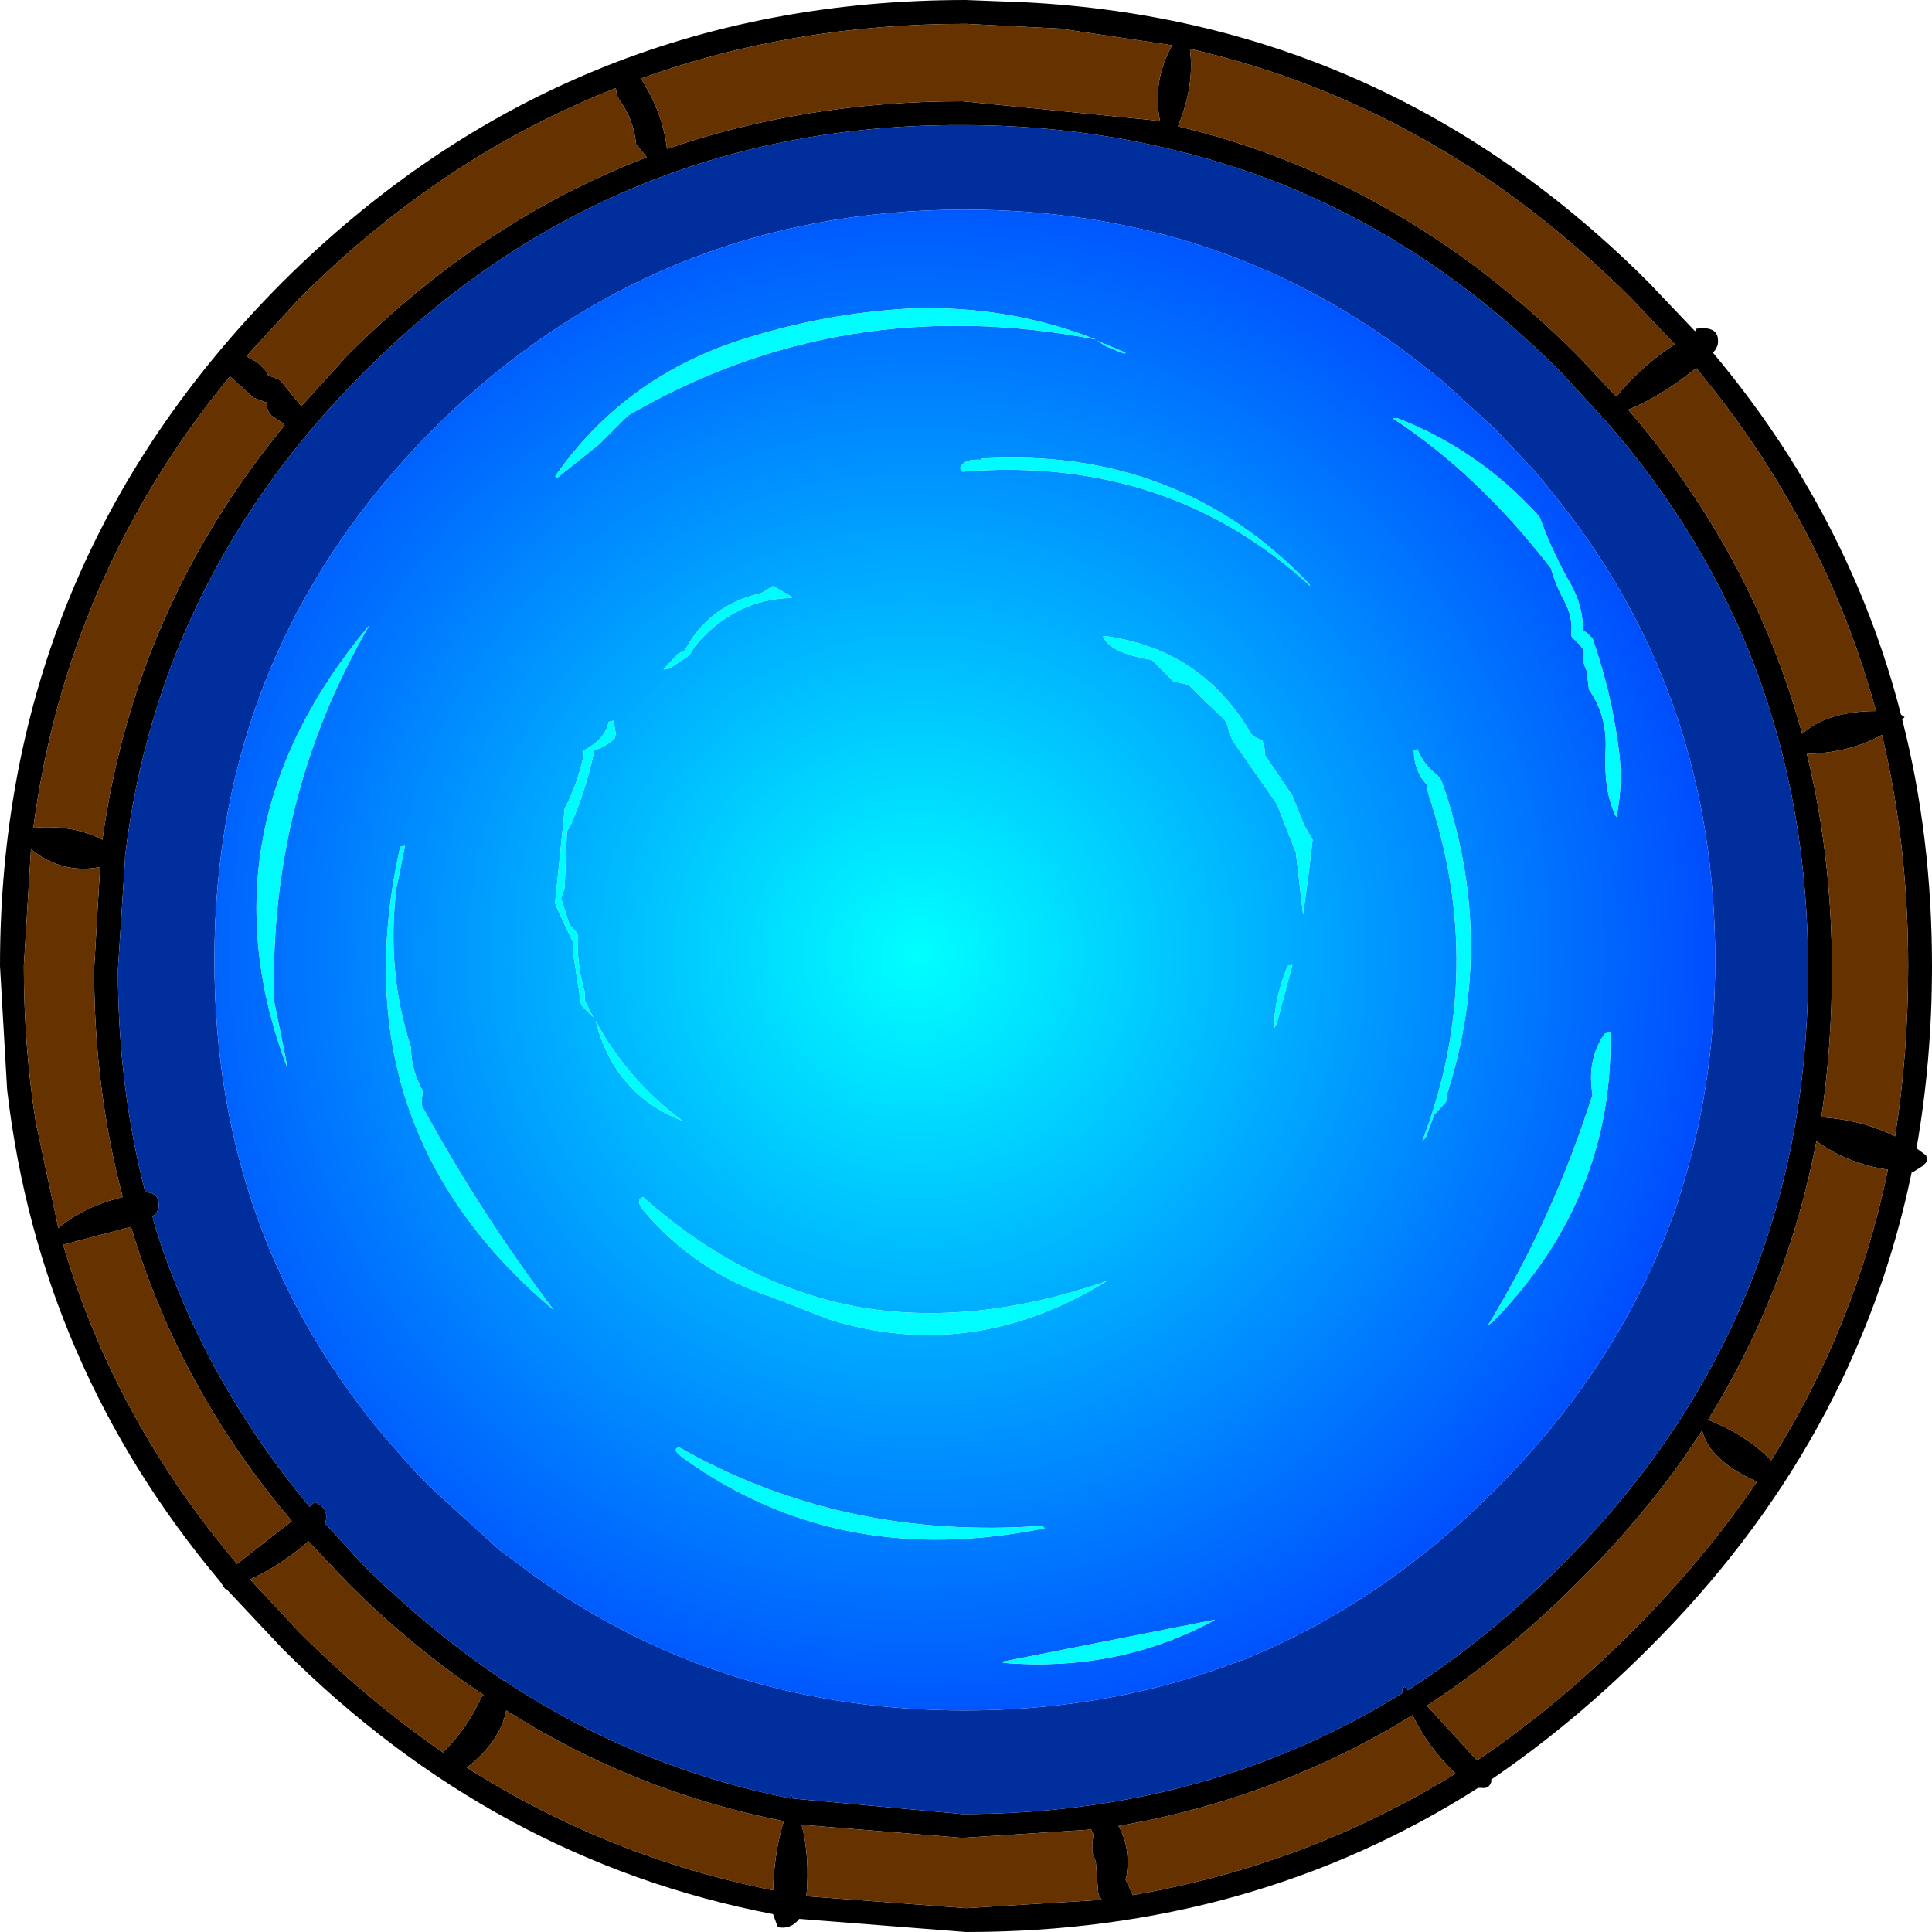 <?xml version="1.0" encoding="UTF-8" standalone="no"?>
<svg xmlns:xlink="http://www.w3.org/1999/xlink" height="81.1px" width="81.1px" xmlns="http://www.w3.org/2000/svg">
  <g transform="matrix(1.0, 0.0, 0.0, 1.0, 40.55, 40.55)">
    <path d="M26.65 -23.0 L26.7 -23.05 24.95 -24.95 Q17.9 -32.0 8.95 -34.2 4.6 -35.3 -0.15 -35.3 -14.85 -35.35 -25.25 -24.95 -33.9 -16.3 -35.3 -4.6 L-35.3 -4.55 -35.3 -4.5 -35.6 0.15 Q-35.6 5.05 -34.45 9.5 -33.8 9.5 -33.9 10.2 L-34.0 10.4 -34.15 10.5 -34.05 10.9 Q-32.05 17.3 -27.55 22.7 L-27.35 22.5 Q-26.7 22.75 -26.9 23.4 L-25.25 25.2 Q-22.45 27.95 -19.4 30.0 L-19.35 30.0 -19.35 29.95 -19.3 30.05 Q-13.85 33.65 -7.35 34.95 L-7.35 34.85 -7.35 34.75 -7.25 34.95 -0.15 35.6 Q10.15 35.6 18.35 30.5 L18.3 30.4 18.4 30.25 18.55 30.4 Q21.95 28.2 24.95 25.2 35.35 14.85 35.35 0.15 35.35 -13.25 26.75 -23.0 L26.65 -23.0 M25.65 -25.65 L27.3 -23.9 Q28.3 -25.15 29.75 -26.1 L27.95 -28.0 Q19.85 -36.1 9.4 -38.5 9.6 -36.95 8.9 -35.25 18.3 -33.0 25.65 -25.65 M31.55 -26.05 L31.45 -25.85 31.35 -25.75 Q37.1 -18.9 39.25 -10.55 L39.4 -10.45 39.3 -10.35 Q40.55 -5.45 40.55 0.0 40.55 3.95 39.9 7.65 L40.3 7.95 40.35 8.1 40.3 8.25 40.15 8.4 39.75 8.65 39.7 8.65 Q37.35 20.0 28.65 28.65 25.5 31.8 22.05 34.15 L22.05 34.25 Q21.95 34.55 21.65 34.5 L21.5 34.5 Q12.0 40.55 0.0 40.55 L-7.0 40.0 Q-7.35 40.45 -7.9 40.35 L-8.1 39.8 Q-19.8 37.55 -28.7 28.65 L-31.05 26.15 -31.1 26.15 -31.3 25.85 Q-38.9 16.8 -40.25 5.2 L-40.55 0.0 Q-40.55 -16.8 -28.7 -28.7 -16.8 -40.55 0.0 -40.55 L2.55 -40.45 Q17.7 -39.65 28.65 -28.7 L30.6 -26.65 30.65 -26.7 30.65 -26.75 Q31.7 -26.9 31.55 -26.05 M27.8 -23.35 Q33.05 -17.25 35.1 -9.75 36.1 -10.65 38.0 -10.7 L38.2 -10.7 Q36.05 -18.6 30.65 -25.1 29.25 -23.95 27.8 -23.35 M3.95 -39.35 L0.0 -39.55 Q-7.3 -39.55 -13.65 -37.25 -12.75 -35.9 -12.55 -34.3 -6.75 -36.3 -0.15 -36.3 L7.9 -35.5 8.15 -35.45 Q7.8 -37.1 8.65 -38.65 L3.95 -39.35 M35.3 -8.9 Q36.35 -4.6 36.35 0.15 36.35 3.35 35.9 6.4 L35.9 6.35 Q37.6 6.45 39.0 7.15 39.55 3.7 39.55 0.0 39.55 -5.1 38.45 -9.7 37.1 -8.95 35.3 -8.9 M-14.7 -36.85 Q-22.0 -34.0 -28.0 -28.0 L-30.2 -25.6 -30.05 -25.5 -29.75 -25.35 -29.4 -25.0 -29.3 -24.8 -28.8 -24.6 -27.9 -23.5 -25.95 -25.65 Q-20.3 -31.3 -13.4 -33.95 L-13.85 -34.5 Q-13.95 -35.55 -14.55 -36.35 L-14.65 -36.55 -14.7 -36.85 M-29.9 -23.85 L-30.9 -24.75 Q-37.75 -16.4 -39.15 -5.8 -37.5 -5.95 -36.25 -5.3 -34.9 -15.05 -28.6 -22.7 L-28.7 -22.8 -29.15 -23.1 -29.3 -23.3 -29.35 -23.5 -29.35 -23.6 -29.35 -23.65 -29.9 -23.85 M-39.55 0.0 Q-39.55 3.35 -39.05 6.55 L-38.1 11.0 Q-37.1 10.15 -35.6 9.75 L-35.4 9.7 Q-36.6 5.15 -36.6 0.15 L-36.35 -4.15 Q-37.95 -3.85 -39.25 -4.9 L-39.55 0.0 M-20.25 30.6 Q-23.25 28.6 -25.95 25.9 L-27.6 24.15 Q-28.75 25.15 -30.05 25.75 L-28.0 27.95 Q-25.1 30.85 -21.9 33.05 L-21.9 32.95 Q-20.9 31.95 -20.35 30.7 L-20.25 30.6 M-37.9 11.7 Q-35.75 19.0 -30.6 25.1 L-28.3 23.3 Q-33.05 17.7 -35.05 10.95 L-37.9 11.7 M-7.65 35.9 Q-13.95 34.65 -19.3 31.25 -19.55 32.55 -20.95 33.65 -15.05 37.4 -8.1 38.8 -8.05 37.2 -7.65 35.9 M-6.7 39.05 L0.0 39.55 5.7 39.2 5.6 39.05 5.55 38.9 5.45 37.6 5.3 37.2 5.3 36.85 5.35 36.45 5.25 36.25 -0.15 36.6 -6.9 36.05 Q-6.55 37.4 -6.7 39.05 M25.65 25.9 Q22.65 28.9 19.35 31.05 L21.45 33.35 Q24.85 31.05 27.95 27.95 30.95 24.95 33.2 21.65 31.2 20.75 30.9 19.5 28.7 22.9 25.65 25.9 M31.15 19.05 Q32.7 19.65 33.8 20.75 37.35 15.1 38.7 8.55 37.0 8.3 35.7 7.35 34.5 13.65 31.15 19.05 M6.75 38.15 L6.7 38.35 7.0 39.0 Q14.3 37.75 20.55 33.9 19.35 32.75 18.75 31.45 13.05 34.95 6.4 36.1 6.9 36.95 6.75 38.15" fill="#000000" fill-rule="evenodd" stroke="none"/>
    <path d="M25.65 -25.65 Q18.3 -33.0 8.9 -35.25 9.6 -36.95 9.4 -38.5 19.85 -36.1 27.95 -28.0 L29.75 -26.1 Q28.3 -25.15 27.3 -23.9 L25.65 -25.65 M27.8 -23.35 Q29.25 -23.95 30.65 -25.1 36.05 -18.6 38.2 -10.7 L38.0 -10.7 Q36.1 -10.65 35.1 -9.75 33.05 -17.25 27.8 -23.35 M3.95 -39.35 L8.65 -38.65 Q7.8 -37.1 8.15 -35.45 L7.9 -35.5 -0.15 -36.3 Q-6.75 -36.3 -12.55 -34.3 -12.75 -35.9 -13.65 -37.25 -7.3 -39.55 0.0 -39.55 L3.95 -39.35 M35.3 -8.9 Q37.1 -8.95 38.45 -9.7 39.55 -5.1 39.55 0.0 39.55 3.7 39.0 7.15 37.6 6.45 35.9 6.35 L35.9 6.4 Q36.35 3.35 36.35 0.15 36.35 -4.6 35.3 -8.9 M-14.7 -36.85 L-14.65 -36.55 -14.55 -36.35 Q-13.95 -35.55 -13.85 -34.5 L-13.4 -33.95 Q-20.3 -31.3 -25.95 -25.65 L-27.9 -23.5 -28.8 -24.6 -29.3 -24.8 -29.4 -25.0 -29.75 -25.35 -30.05 -25.5 -30.2 -25.6 -28.0 -28.0 Q-22.0 -34.0 -14.7 -36.85 M-29.9 -23.85 L-29.35 -23.65 -29.35 -23.6 -29.35 -23.5 -29.3 -23.3 -29.15 -23.1 -28.7 -22.8 -28.6 -22.7 Q-34.9 -15.05 -36.25 -5.3 -37.5 -5.95 -39.15 -5.8 -37.75 -16.4 -30.9 -24.75 L-29.9 -23.85 M-39.55 0.0 L-39.25 -4.9 Q-37.95 -3.85 -36.35 -4.15 L-36.6 0.15 Q-36.6 5.15 -35.4 9.7 L-35.6 9.75 Q-37.1 10.15 -38.1 11.0 L-39.05 6.55 Q-39.55 3.35 -39.55 0.0 M-20.25 30.6 L-20.35 30.7 Q-20.9 31.95 -21.9 32.95 L-21.9 33.05 Q-25.1 30.85 -28.0 27.95 L-30.05 25.75 Q-28.75 25.15 -27.6 24.15 L-25.95 25.9 Q-23.25 28.6 -20.25 30.6 M25.65 25.9 Q28.7 22.9 30.9 19.5 31.2 20.75 33.2 21.65 30.95 24.95 27.95 27.95 24.85 31.05 21.45 33.35 L19.35 31.05 Q22.65 28.9 25.65 25.9 M-6.7 39.05 Q-6.55 37.4 -6.9 36.05 L-0.15 36.6 5.25 36.25 5.35 36.45 5.3 36.85 5.3 37.2 5.45 37.6 5.55 38.9 5.6 39.05 5.7 39.2 0.0 39.55 -6.7 39.05 M-7.65 35.9 Q-8.05 37.2 -8.1 38.8 -15.05 37.4 -20.95 33.65 -19.55 32.55 -19.3 31.25 -13.95 34.65 -7.65 35.9 M-37.9 11.7 L-35.05 10.95 Q-33.05 17.7 -28.3 23.3 L-30.6 25.1 Q-35.75 19.0 -37.9 11.7 M31.15 19.05 Q34.5 13.65 35.7 7.35 37.0 8.3 38.7 8.55 37.35 15.1 33.8 20.75 32.7 19.65 31.15 19.05 M6.75 38.15 Q6.9 36.95 6.4 36.1 13.05 34.95 18.75 31.45 19.35 32.75 20.55 33.9 14.3 37.75 7.0 39.0 L6.7 38.35 6.75 38.15" fill="#663300" fill-rule="evenodd" stroke="none"/>
    <path d="M26.65 -23.0 L26.75 -23.0 Q35.35 -13.25 35.35 0.15 35.35 14.85 24.95 25.2 21.95 28.2 18.55 30.4 L18.4 30.25 18.3 30.4 18.35 30.5 Q10.15 35.6 -0.15 35.6 L-7.25 34.95 -7.35 34.75 -7.35 34.85 -7.35 34.95 Q-13.85 33.65 -19.3 30.05 L-19.35 29.95 -19.35 30.0 -19.4 30.0 Q-22.45 27.95 -25.25 25.2 L-26.9 23.4 Q-26.7 22.75 -27.35 22.5 L-27.55 22.7 Q-32.05 17.3 -34.05 10.9 L-34.15 10.5 -34.0 10.4 -33.9 10.2 Q-33.8 9.5 -34.45 9.5 -35.6 5.05 -35.6 0.15 L-35.3 -4.5 -35.3 -4.55 -35.3 -4.6 Q-33.9 -16.3 -25.25 -24.95 -14.85 -35.35 -0.15 -35.3 4.6 -35.3 8.95 -34.2 17.9 -32.0 24.95 -24.95 L26.7 -23.05 26.65 -23.0 M22.2 -22.55 L19.95 -24.6 18.55 -25.7 Q10.5 -31.75 -0.05 -31.75 -13.1 -31.75 -22.35 -22.55 -31.55 -13.3 -31.55 -0.25 -31.55 11.4 -24.25 19.95 L-23.05 21.3 -22.35 22.0 -19.6 24.5 -18.05 25.65 Q-10.2 31.25 -0.05 31.25 5.45 31.25 10.3 29.6 L11.7 29.1 Q17.45 26.75 22.2 22.0 27.55 16.65 29.85 10.0 L30.2 8.85 Q31.45 4.55 31.45 -0.25 31.45 -11.2 24.95 -19.45 L23.9 -20.75 22.2 -22.55" fill="#002f9d" fill-rule="evenodd" stroke="none"/>
    <path d="M24.1 -18.8 L23.95 -19.0 Q21.45 -21.7 18.1 -23.0 L17.9 -23.0 Q21.5 -20.65 24.55 -16.7 24.75 -16.0 25.1 -15.35 25.5 -14.65 25.4 -13.85 L25.75 -13.5 25.9 -13.3 Q25.85 -12.8 26.05 -12.4 L26.15 -11.6 Q26.9 -10.55 26.85 -9.15 26.75 -7.3 27.3 -6.25 27.6 -7.65 27.4 -9.1 27.1 -11.45 26.3 -13.75 L26.1 -13.95 25.9 -14.1 Q25.9 -15.1 25.4 -16.0 24.6 -17.4 24.1 -18.8 M22.2 -22.55 L23.9 -20.75 24.95 -19.45 Q31.45 -11.2 31.45 -0.25 31.45 4.55 30.2 8.85 L29.85 10.0 Q27.55 16.65 22.2 22.0 17.45 26.75 11.7 29.1 L10.3 29.6 Q5.45 31.25 -0.05 31.25 -10.2 31.25 -18.05 25.65 L-19.6 24.5 -22.35 22.0 -23.05 21.3 -24.25 19.95 Q-31.55 11.4 -31.55 -0.25 -31.55 -13.3 -22.35 -22.55 -13.1 -31.75 -0.05 -31.75 10.5 -31.75 18.55 -25.7 L19.95 -24.6 22.2 -22.55 M13.7 -0.05 L13.5 0.0 Q12.9 1.5 12.95 2.6 L13.05 2.4 13.7 -0.05 M18.95 -9.1 L18.8 -9.05 Q18.8 -8.2 19.35 -7.6 L19.4 -7.25 Q21.9 0.2 19.15 7.35 L19.3 7.2 19.65 6.25 20.15 5.7 20.2 5.35 Q22.3 -1.2 19.95 -7.8 L19.8 -8.0 Q19.2 -8.45 18.95 -9.1 M12.45 -9.45 L12.15 -9.6 11.95 -9.75 11.85 -9.95 Q9.8 -13.3 5.85 -13.85 L5.75 -13.85 Q6.0 -13.15 7.8 -12.85 L8.15 -12.5 8.7 -11.95 9.35 -11.8 10.05 -11.1 10.85 -10.35 10.95 -10.15 11.0 -10.0 11.05 -9.8 11.2 -9.45 13.05 -6.8 13.85 -4.75 14.15 -2.15 14.4 -4.0 14.55 -5.3 14.2 -5.9 13.7 -7.15 12.55 -8.85 12.55 -9.05 12.5 -9.25 12.45 -9.45 M-0.25 -20.9 L-0.15 -20.75 Q8.45 -21.45 14.45 -15.95 L14.4 -16.05 Q8.9 -21.8 0.65 -21.3 L0.65 -21.25 Q-0.1 -21.3 -0.25 -20.9 M6.65 -25.7 L6.7 -25.75 5.5 -26.25 5.9 -26.0 6.65 -25.7 M26.8 2.85 Q26.05 3.95 26.3 5.4 24.65 10.6 21.9 15.1 L22.15 14.9 Q27.2 9.7 27.05 2.75 L26.8 2.85 M-15.4 -21.9 L-14.2 -23.1 Q-5.2 -28.35 5.45 -26.3 1.75 -27.75 -2.35 -27.6 -6.0 -27.4 -9.55 -26.25 -14.4 -24.65 -17.25 -20.55 L-17.15 -20.5 -15.4 -21.9 M-23.55 -5.05 L-23.75 -5.0 Q-26.4 6.8 -17.3 14.45 -20.4 10.35 -22.85 5.85 L-22.85 5.65 -22.8 5.25 Q-23.3 4.35 -23.3 3.4 -24.35 0.2 -23.9 -3.35 L-23.85 -3.55 -23.55 -5.05 M-8.15 13.9 L-5.7 14.85 Q0.3 16.7 5.95 13.2 L5.7 13.3 Q0.35 15.1 -4.3 14.35 -9.3 13.5 -13.55 9.7 -13.9 9.8 -13.55 10.25 -11.35 12.85 -8.15 13.9 M-11.9 6.5 Q-14.2 4.8 -15.55 2.3 -14.75 5.4 -11.9 6.5 M-16.75 -5.65 L-16.6 -5.9 Q-15.95 -7.4 -15.6 -9.05 -15.05 -9.25 -14.75 -9.55 L-14.7 -9.75 -14.8 -10.3 -15.0 -10.25 Q-15.15 -9.5 -16.05 -9.05 L-16.05 -8.85 Q-16.3 -7.65 -16.85 -6.6 L-16.9 -6.05 -17.25 -2.65 -17.2 -2.5 -16.5 -1.0 -16.5 -0.6 -16.15 1.65 -15.65 2.15 -16.0 1.45 -16.0 1.1 Q-16.35 -0.05 -16.3 -1.35 L-16.65 -1.75 -17.0 -2.85 -16.85 -3.25 -16.75 -5.65 M-8.1 -15.95 L-8.6 -15.65 Q-10.8 -15.15 -11.8 -13.25 L-12.1 -13.1 -12.7 -12.45 Q-12.45 -12.45 -12.35 -12.55 L-11.6 -13.05 -11.4 -13.4 Q-9.75 -15.4 -7.3 -15.45 L-7.4 -15.55 -8.1 -15.95 M-28.5 4.25 L-28.55 3.9 -29.05 1.45 -29.05 1.25 Q-29.2 -7.15 -25.05 -14.3 -32.25 -5.7 -28.5 4.25 M-12.05 20.2 Q-12.4 20.3 -11.8 20.7 -5.3 25.35 3.3 23.6 L3.2 23.5 Q-5.2 24.1 -12.05 20.2 M1.55 29.2 L1.55 29.25 Q6.4 29.65 10.45 27.45 L10.4 27.45 1.55 29.2" fill="url(#gradient0)" fill-rule="evenodd" stroke="none"/>
    <path d="M24.1 -18.8 Q24.6 -17.4 25.4 -16.0 25.9 -15.1 25.9 -14.1 L26.1 -13.95 26.3 -13.75 Q27.1 -11.45 27.4 -9.1 27.6 -7.65 27.3 -6.25 26.75 -7.3 26.85 -9.15 26.9 -10.55 26.15 -11.6 L26.05 -12.4 Q25.85 -12.8 25.9 -13.3 L25.75 -13.5 25.4 -13.85 Q25.5 -14.65 25.1 -15.35 24.75 -16.0 24.55 -16.7 21.5 -20.65 17.9 -23.0 L18.1 -23.0 Q21.45 -21.7 23.95 -19.0 L24.1 -18.8 M6.65 -25.7 L5.9 -26.0 5.5 -26.25 6.7 -25.75 6.65 -25.7 M-0.25 -20.9 Q-0.1 -21.3 0.65 -21.25 L0.65 -21.3 Q8.9 -21.8 14.4 -16.05 L14.45 -15.95 Q8.45 -21.45 -0.15 -20.75 L-0.25 -20.9 M12.45 -9.45 L12.5 -9.25 12.55 -9.05 12.55 -8.85 13.7 -7.15 14.2 -5.9 14.55 -5.3 14.4 -4.0 14.15 -2.15 13.85 -4.75 13.05 -6.8 11.2 -9.45 11.05 -9.8 11.0 -10.0 10.95 -10.15 10.85 -10.35 10.05 -11.1 9.35 -11.8 8.7 -11.95 8.15 -12.5 7.8 -12.85 Q6.0 -13.15 5.75 -13.85 L5.85 -13.85 Q9.8 -13.3 11.85 -9.95 L11.95 -9.75 12.15 -9.6 12.45 -9.45 M18.95 -9.1 Q19.2 -8.45 19.8 -8.0 L19.95 -7.8 Q22.3 -1.2 20.2 5.35 L20.15 5.7 19.65 6.25 19.3 7.2 19.15 7.35 Q21.9 0.2 19.4 -7.25 L19.35 -7.6 Q18.8 -8.2 18.8 -9.05 L18.95 -9.1 M13.7 -0.05 L13.05 2.4 12.95 2.6 Q12.9 1.5 13.5 0.0 L13.7 -0.05 M26.8 2.85 L27.05 2.75 Q27.2 9.7 22.15 14.9 L21.9 15.1 Q24.65 10.6 26.3 5.4 26.05 3.95 26.8 2.85 M-15.4 -21.9 L-17.15 -20.5 -17.25 -20.55 Q-14.4 -24.65 -9.55 -26.25 -6.0 -27.4 -2.35 -27.6 1.75 -27.75 5.45 -26.3 -5.2 -28.35 -14.2 -23.1 L-15.4 -21.9 M-23.55 -5.05 L-23.85 -3.55 -23.9 -3.35 Q-24.35 0.2 -23.3 3.4 -23.3 4.35 -22.8 5.25 L-22.85 5.65 -22.85 5.85 Q-20.4 10.35 -17.3 14.45 -26.4 6.8 -23.75 -5.0 L-23.55 -5.05 M-28.5 4.25 Q-32.25 -5.7 -25.05 -14.3 -29.2 -7.15 -29.05 1.25 L-29.05 1.45 -28.55 3.9 -28.5 4.25 M-8.1 -15.95 L-7.4 -15.55 -7.3 -15.45 Q-9.75 -15.4 -11.4 -13.4 L-11.6 -13.05 -12.35 -12.55 Q-12.45 -12.45 -12.7 -12.45 L-12.1 -13.1 -11.8 -13.25 Q-10.8 -15.15 -8.6 -15.65 L-8.1 -15.95 M-16.75 -5.65 L-16.85 -3.25 -17.0 -2.85 -16.65 -1.75 -16.3 -1.35 Q-16.35 -0.05 -16.0 1.1 L-16.0 1.45 -15.65 2.15 -16.15 1.65 -16.5 -0.6 -16.5 -1.0 -17.2 -2.5 -17.25 -2.65 -16.9 -6.05 -16.85 -6.6 Q-16.3 -7.65 -16.05 -8.85 L-16.05 -9.05 Q-15.15 -9.5 -15.0 -10.25 L-14.8 -10.3 -14.7 -9.75 -14.75 -9.55 Q-15.05 -9.25 -15.6 -9.05 -15.95 -7.4 -16.6 -5.9 L-16.75 -5.65 M-11.9 6.5 Q-14.75 5.4 -15.55 2.3 -14.2 4.8 -11.9 6.5 M-8.15 13.9 Q-11.35 12.85 -13.55 10.25 -13.9 9.8 -13.55 9.7 -9.3 13.5 -4.3 14.35 0.35 15.1 5.7 13.3 L5.95 13.2 Q0.3 16.7 -5.7 14.85 L-8.15 13.9 M-12.05 20.2 Q-5.2 24.1 3.2 23.5 L3.3 23.6 Q-5.3 25.35 -11.8 20.7 -12.4 20.3 -12.05 20.2 M1.55 29.2 L10.4 27.45 10.45 27.45 Q6.4 29.65 1.55 29.25 L1.55 29.2" fill="#00fcff" fill-rule="evenodd" stroke="none"/>
  </g>
  <defs>
    <radialGradient cx="0" cy="0" gradientTransform="matrix(0.047, 0.0, 0.0, 0.047, -2.05, -0.5)" gradientUnits="userSpaceOnUse" id="gradient0" r="819.2" spreadMethod="pad">
      <stop offset="0.0" stop-color="#00ffff"/>
      <stop offset="1.0" stop-color="#0033ff"/>
    </radialGradient>
  </defs>
</svg>

